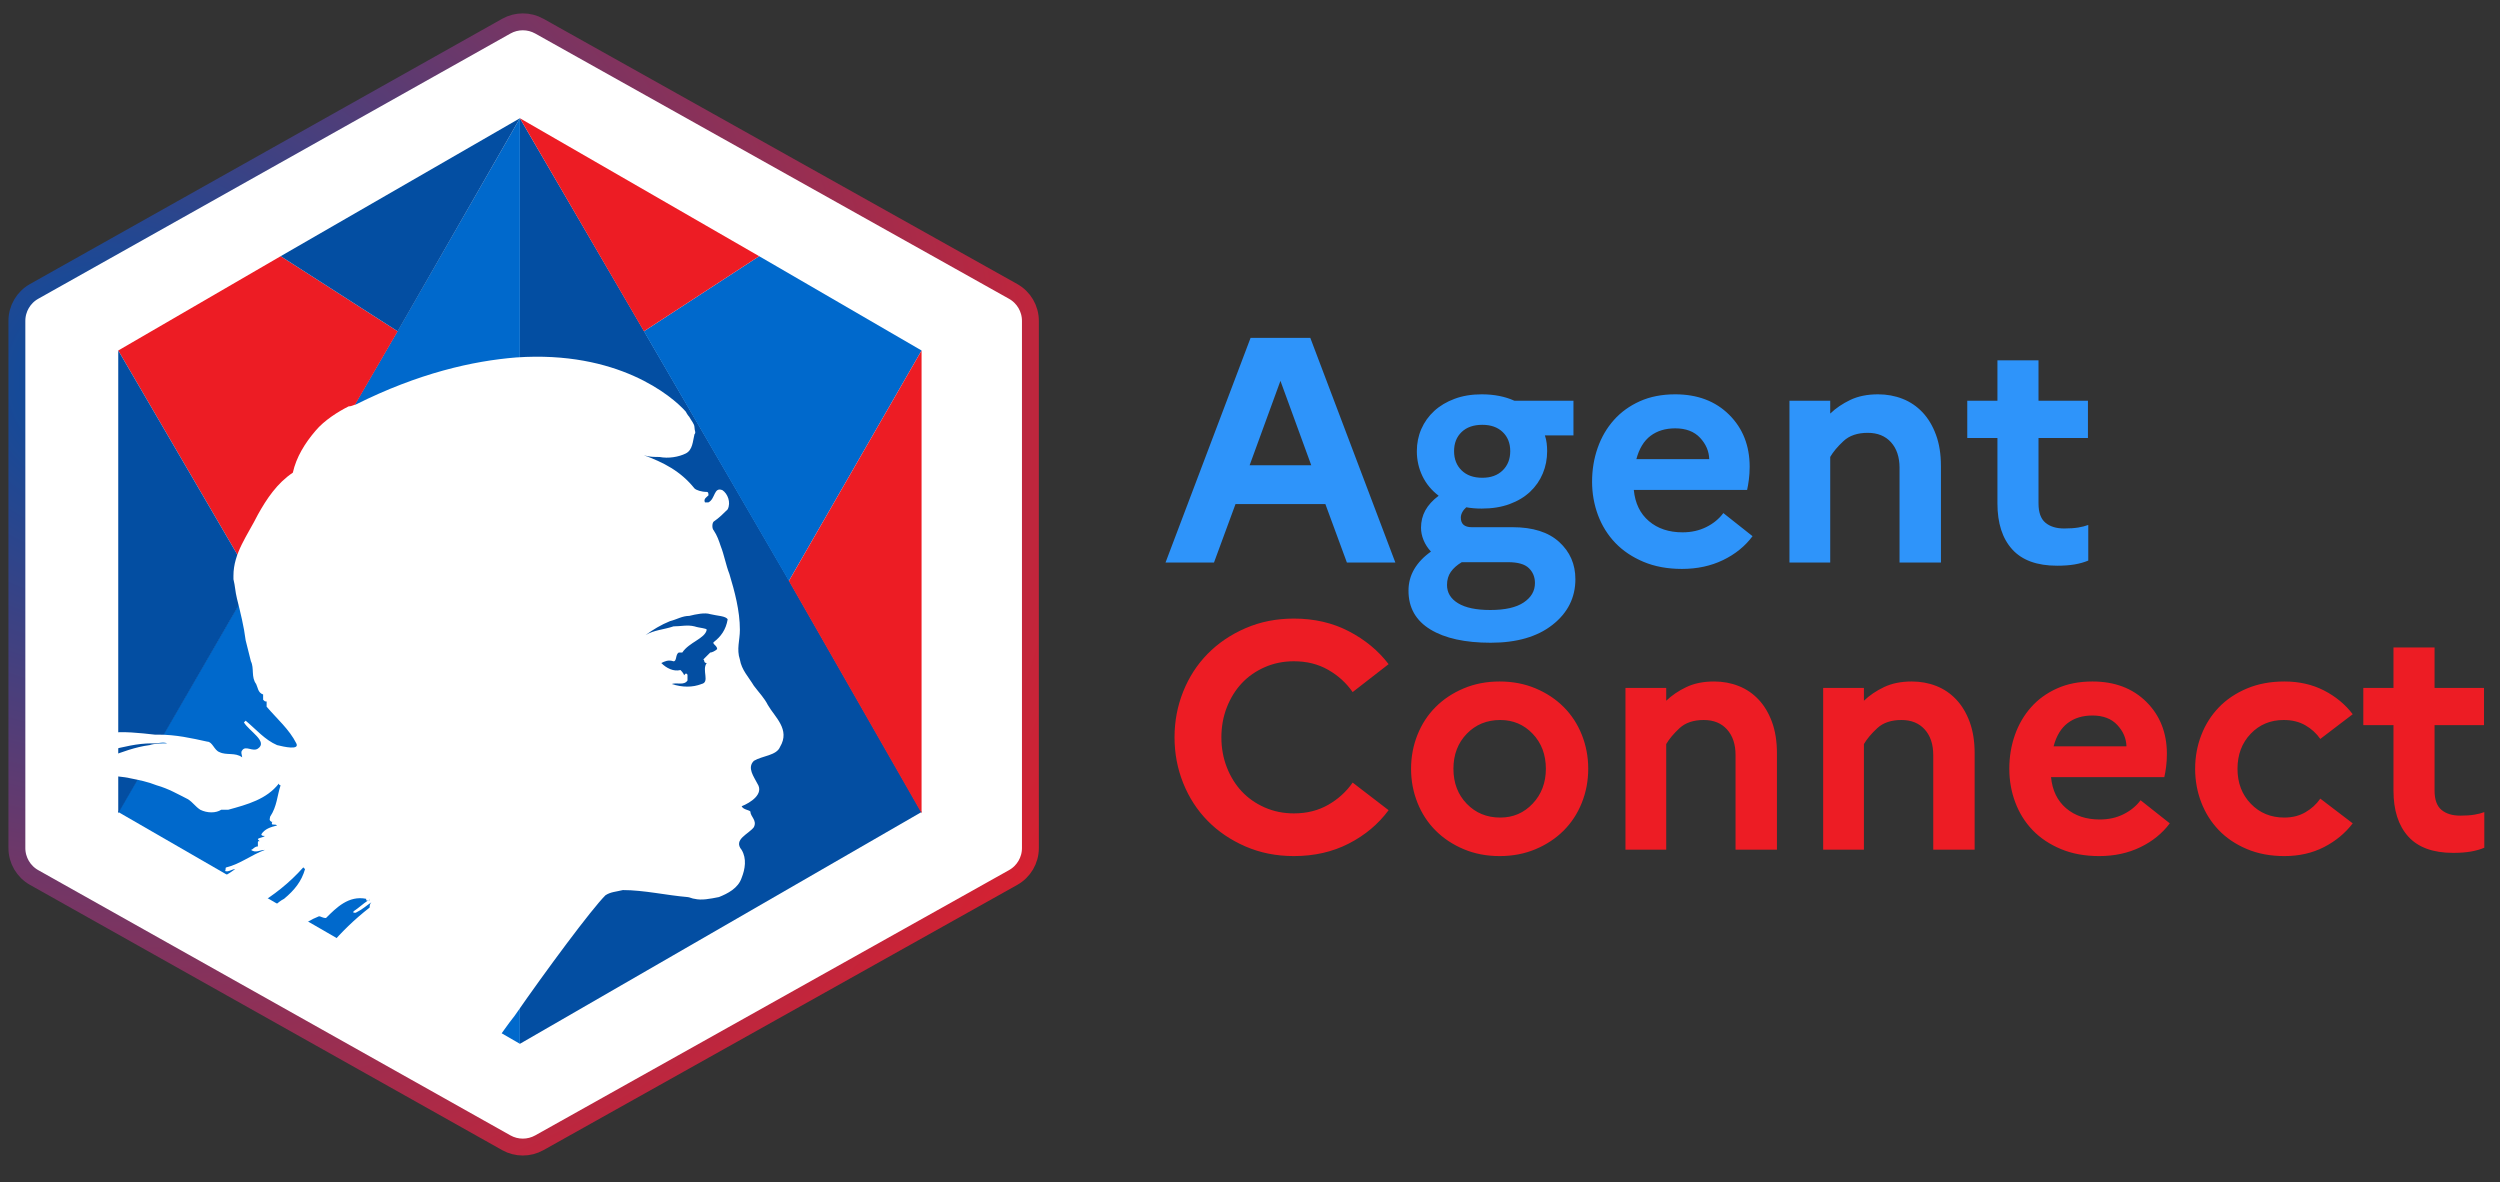 <?xml version="1.0" encoding="UTF-8"?>
<svg width="148px" height="70px" viewBox="0 0 148 70" version="1.1" xmlns="http://www.w3.org/2000/svg" xmlns:xlink="http://www.w3.org/1999/xlink">
    <rect x="0" y="0" width="148" height="70" fill="#333333" stroke="none"/>
    <title>logo-ac@3x</title>
    <defs>
        <radialGradient cx="9.259%" cy="32.018%" fx="9.259%" fy="32.018%" r="114.428%" gradientTransform="translate(0.093,0.32),scale(1,0.893),rotate(15.827),scale(1,0.915),translate(-0.093,-0.32)" id="radialGradient-1">
            <stop stop-color="#034EA2" offset="0%"></stop>
            <stop stop-color="#ED1C24" offset="100%"></stop>
        </radialGradient>
    </defs>
    <g id="Page-1" stroke="none" stroke-width="1" fill="none" fill-rule="evenodd">
        <g id="logo-ac" transform="translate(1, 1)" fill-rule="nonzero">
            <g id="marianne">
                <path d="M0,17.995 L0,49.205 C3.98929502e-15,49.928 0.39,50.595 1.02,50.949 L28.973,66.651 C29.58,66.992 30.321,66.992 30.929,66.652 L58.977,50.949 C59.609,50.595 60,49.928 60,49.204 L60,17.996 C60,17.272 59.609,16.605 58.977,16.251 L30.929,0.548 C30.321,0.208 29.58,0.208 28.973,0.549 L1.02,16.251 C0.39,16.605 -1.19876077e-15,17.272 0,17.995 Z" id="Hexagone" stroke="url(#radialGradient-1)" fill="#FFFFFF" stroke-linejoin="round"></path>
                <g id="Mosaique" transform="translate(6, 6)">
                    <polygon id="Path" fill="#034EA2" points="39.7 27.345 31.119 12.589 23.778 0 23.778 17.233 23.778 54.794 47.557 41.07 47.557 41.07"></polygon>
                    <polygon id="Path" fill="#0069CC" points="31.119 12.613 39.7 27.397 47.557 13.75 47.557 13.75 37.942 8.167"></polygon>
                    <polygon id="Path" fill="#ED1C24" points="37.942 8.167 23.778 2.66453526e-14 31.119 12.613"></polygon>
                    <polygon id="Path" fill="#0069CC" points="31.119 12.613 23.778 2.66453526e-14"></polygon>
                    <polygon id="Path" fill="#ED1C24" points="47.557 41.147 47.557 13.75 39.7 27.397"></polygon>
                    <polygon id="Path" fill="#0069CC" points="7.961 27.345 16.542 12.589 23.778 0 23.778 17.233 23.778 54.794 0 41.07 0 41.07"></polygon>
                    <polygon id="Path" fill="#ED1C24" points="16.542 12.613 7.961 27.397 0 13.75 0 13.75 9.615 8.167"></polygon>
                    <polygon id="Path" fill="#034EA2" points="9.615 8.167 23.778 2.66453526e-14 16.542 12.613"></polygon>
                    <polygon id="Path" fill="#034EA2" points="-1.10844667e-13 41.147 -1.10844667e-13 13.75 7.961 27.397"></polygon>
                </g>
                <g id="Marianne" transform="translate(5.376, 20.117)">
                    <path d="M33.29,16.068 C33.703,16.068 34.117,15.964 34.53,16.068 C34.841,16.171 35.254,16.171 35.254,16.274 C35.151,16.895 34.22,16.998 33.807,17.618 C33.703,17.618 33.703,17.618 33.6,17.618 C33.393,17.722 33.497,18.135 33.29,18.135 C33.083,18.032 32.876,18.135 32.566,18.239 C32.876,18.549 33.29,18.756 33.703,18.652 C33.807,18.652 33.91,18.756 33.91,18.962 C33.91,18.962 34.014,18.962 34.014,18.859 C34.117,18.859 34.117,18.859 34.117,18.962 C34.117,19.066 34.117,19.169 34.117,19.272 C33.91,19.583 33.497,19.479 33.186,19.479 C33.807,19.583 34.427,19.583 34.944,19.479 C35.358,19.272 34.944,18.549 35.254,18.239 C35.151,18.239 35.254,18.032 35.047,18.032 C35.151,17.928 35.358,17.618 35.461,17.618 C35.564,17.618 35.874,17.515 35.874,17.412 C35.874,17.308 35.564,17.205 35.668,16.998 C36.081,16.688 36.495,16.274 36.288,15.757 C36.185,15.551 35.564,15.551 35.254,15.447 C34.841,15.344 34.427,15.447 34.014,15.551 C33.6,15.551 33.29,15.757 32.876,15.861 C32.359,16.068 31.946,16.378 31.429,16.688 C32.153,16.378 32.67,16.274 33.29,16.068 Z" id="Path" fill="#034EA2"></path>
                    <path d="M39.079,20.616 C38.873,20.203 38.562,19.893 38.252,19.479 C37.942,18.962 37.529,18.549 37.425,17.928 C37.218,17.308 37.425,16.791 37.425,16.171 C37.425,15.034 37.115,13.896 36.805,12.863 C36.598,12.346 36.495,11.725 36.288,11.208 C36.185,10.898 36.081,10.588 35.874,10.278 C35.771,10.175 35.771,9.864 35.874,9.761 C36.185,9.554 36.495,9.244 36.702,9.037 C36.908,8.624 36.702,8.107 36.391,7.9 C35.874,7.693 35.978,8.417 35.564,8.624 C35.461,8.624 35.461,8.624 35.358,8.624 C35.254,8.417 35.461,8.314 35.564,8.21 C35.564,8.107 35.564,8.004 35.461,8.004 C35.151,8.004 34.841,7.9 34.737,7.797 C33.91,6.763 32.876,6.246 31.739,5.832 C32.049,5.936 32.359,5.936 32.67,5.936 C33.186,6.039 33.807,5.936 34.22,5.729 C34.634,5.522 34.634,5.005 34.737,4.592 C34.841,4.488 34.737,4.385 34.737,4.178 C34.737,3.972 34.53,3.765 34.427,3.558 C34.427,3.558 34.324,3.455 34.22,3.248 C33.393,2.317 30.188,-0.371 24.192,0.043 C21.607,0.25 18.402,0.973 14.681,2.834 C14.577,2.834 14.474,2.938 14.267,2.938 C13.647,3.248 12.82,3.765 12.303,4.385 C11.682,5.109 11.166,5.936 10.959,6.866 C10.028,7.487 9.408,8.417 8.891,9.348 C8.271,10.588 7.444,11.622 7.444,12.966 C7.444,13.069 7.444,13.173 7.444,13.173 C7.547,13.586 7.547,13.896 7.65,14.31 C7.857,15.137 8.064,15.964 8.167,16.791 C8.271,17.205 8.374,17.618 8.478,18.032 C8.684,18.445 8.478,18.962 8.788,19.376 C8.891,19.583 8.891,19.893 9.201,19.996 C9.201,20.1 9.201,20.203 9.201,20.306 C9.305,20.41 9.305,20.41 9.408,20.41 C9.408,20.513 9.408,20.616 9.408,20.72 C10.028,21.444 10.752,22.064 11.166,22.891 C11.372,23.304 10.442,23.098 10.028,22.994 C9.305,22.684 8.788,22.064 8.167,21.547 C8.167,21.547 8.064,21.65 8.064,21.65 C8.374,22.167 9.511,22.788 8.891,23.201 C8.581,23.408 8.167,22.994 7.961,23.304 C7.857,23.408 7.961,23.615 7.961,23.718 C7.547,23.408 7.03,23.615 6.617,23.408 C6.306,23.304 6.203,22.788 5.893,22.788 C4.962,22.581 4.032,22.374 2.998,22.374 C2.895,22.374 2.791,22.374 2.791,22.374 C1.861,22.271 0.93,22.167 0.103,22.271 L0.103,23.304 C0.93,23.098 1.758,22.891 2.585,22.891 C2.688,22.891 2.791,22.891 2.791,22.891 C2.998,22.891 3.308,22.788 3.515,22.891 C3.205,22.891 2.791,22.891 2.481,22.994 C1.654,23.098 0.827,23.408 1.74793513e-13,23.718 L1.74793513e-13,24.752 C0.414,24.855 0.93,24.855 1.344,24.959 C1.861,25.062 2.378,25.165 2.895,25.372 C3.618,25.579 4.135,25.889 4.756,26.199 C5.066,26.406 5.169,26.613 5.479,26.82 C5.893,27.026 6.41,27.026 6.72,26.82 C6.823,26.82 7.03,26.82 7.134,26.82 C8.271,26.509 9.408,26.199 10.132,25.269 C10.132,25.372 10.235,25.372 10.235,25.372 C10.028,25.992 10.028,26.613 9.615,27.233 C9.615,27.336 9.511,27.44 9.718,27.543 C9.822,27.543 9.822,27.543 9.822,27.543 C9.718,27.543 9.718,27.543 9.718,27.647 C9.718,27.75 9.925,27.647 10.028,27.75 C9.615,27.853 9.305,27.957 9.098,28.267 C9.098,28.37 9.201,28.37 9.305,28.37 C9.201,28.474 8.891,28.474 8.891,28.577 C8.891,28.577 8.994,28.68 8.994,28.68 C8.891,28.68 8.891,28.68 8.891,28.784 C8.891,28.887 8.891,28.887 8.891,28.991 C8.684,28.991 8.581,29.197 8.478,29.197 C8.788,29.404 8.994,29.197 9.305,29.197 C8.478,29.508 7.857,30.024 7.03,30.231 C6.927,30.231 7.03,30.438 6.927,30.438 C7.134,30.541 7.34,30.335 7.547,30.335 C7.134,30.645 6.72,30.852 6.306,31.058 L8.788,32.506 C9.822,31.885 10.752,31.162 11.579,30.231 C11.579,30.231 11.682,30.335 11.682,30.335 C11.476,31.058 11.062,31.575 10.442,32.092 C10.028,32.299 9.718,32.712 9.408,32.816 L11.269,33.85 C11.682,33.54 11.993,33.333 12.51,33.126 C12.613,33.126 12.716,33.229 12.923,33.229 C13.543,32.609 14.267,31.885 15.301,32.092 C15.301,32.196 15.301,32.196 15.404,32.196 C15.404,32.196 15.404,32.196 15.404,32.196 C15.404,32.196 15.508,32.196 15.508,32.092 C15.508,32.196 15.508,32.196 15.404,32.196 C15.094,32.402 14.887,32.609 14.577,32.816 C14.474,32.919 14.577,32.919 14.681,32.919 C15.094,32.712 15.301,32.506 15.611,32.299 C15.508,32.402 15.508,32.506 15.508,32.609 C14.577,33.333 13.854,34.056 13.13,34.884 L22.951,40.57 C23.262,40.156 23.675,39.536 24.089,39.019 C25.95,36.331 28.638,32.712 29.465,31.885 C29.775,31.679 30.085,31.679 30.498,31.575 C31.739,31.575 33.083,31.885 34.324,31.989 C34.427,31.989 34.634,32.092 34.737,32.092 C35.151,32.196 35.668,32.092 36.185,31.989 C36.702,31.782 37.322,31.472 37.529,30.852 C37.735,30.335 37.839,29.714 37.529,29.197 C37.012,28.577 37.942,28.267 38.252,27.853 C38.459,27.44 38.046,27.233 38.046,26.923 C37.942,26.82 37.632,26.82 37.529,26.613 C38.046,26.406 38.873,25.889 38.459,25.269 C38.252,24.855 37.839,24.338 38.252,23.925 C38.769,23.615 39.596,23.615 39.803,23.098 C40.423,22.064 39.493,21.34 39.079,20.616 Z M35.874,16.895 C35.771,16.998 36.081,17.101 36.081,17.308 C35.978,17.412 35.771,17.515 35.668,17.515 C35.564,17.618 35.358,17.825 35.254,17.928 C35.358,17.928 35.254,18.135 35.461,18.135 C35.151,18.549 35.668,19.272 35.151,19.376 C34.634,19.583 34.014,19.583 33.393,19.376 C33.703,19.272 34.117,19.479 34.324,19.169 C34.324,19.066 34.324,18.962 34.324,18.859 C34.324,18.756 34.22,18.756 34.22,18.756 C34.117,18.859 34.117,18.859 34.117,18.859 C34.117,18.756 33.91,18.549 33.91,18.549 C33.497,18.652 33.083,18.445 32.773,18.135 C32.98,18.032 33.186,17.928 33.497,18.032 C33.703,18.032 33.6,17.618 33.807,17.515 C33.91,17.515 33.91,17.515 34.014,17.515 C34.427,16.895 35.358,16.688 35.461,16.171 C35.461,16.068 35.047,16.068 34.737,15.964 C34.324,15.861 33.91,15.964 33.497,15.964 C32.876,16.171 32.359,16.171 31.842,16.481 C32.256,16.171 32.773,15.861 33.29,15.654 C33.703,15.551 34.014,15.344 34.427,15.344 C34.841,15.24 35.358,15.137 35.668,15.24 C36.081,15.344 36.598,15.344 36.702,15.551 C36.598,16.171 36.288,16.584 35.874,16.895 Z" id="Shape" fill="#FFFFFF"></path>
                </g>
            </g>
            <g id="Agent-Connect" transform="translate(68, 19)">
                <path d="M2.869,13.3 L4.142,9.842 L9.462,9.842 L10.735,13.3 L13.604,13.3 L8.569,-1.3500312e-13 L5.035,-1.3500312e-13 L0,13.3 L2.869,13.3 Z M8.626,7.543 L4.978,7.543 L6.802,2.546 L8.626,7.543 Z M19.247,18.05 C20.792,18.05 22.015,17.695 22.914,16.986 C23.813,16.277 24.263,15.377 24.263,14.288 C24.263,13.401 23.943,12.667 23.303,12.084 C22.664,11.501 21.742,11.21 20.539,11.21 L18.126,11.21 C17.911,11.21 17.749,11.162 17.642,11.068 C17.534,10.973 17.48,10.83 17.48,10.64 C17.48,10.539 17.509,10.434 17.566,10.326 C17.622,10.219 17.702,10.121 17.803,10.032 C17.942,10.057 18.088,10.076 18.24,10.089 C18.392,10.102 18.55,10.108 18.715,10.108 C19.336,10.108 19.887,10.019 20.368,9.842 C20.849,9.665 21.255,9.421 21.584,9.111 C21.913,8.8 22.163,8.439 22.334,8.027 C22.506,7.616 22.591,7.176 22.591,6.707 C22.591,6.542 22.581,6.384 22.562,6.232 C22.544,6.08 22.509,5.928 22.458,5.776 L24.149,5.776 L24.149,3.724 L20.653,3.724 C20.374,3.597 20.073,3.502 19.75,3.439 C19.427,3.376 19.082,3.344 18.715,3.344 C18.12,3.344 17.584,3.433 17.11,3.61 C16.634,3.787 16.232,4.028 15.903,4.332 C15.574,4.636 15.32,4.991 15.143,5.396 C14.966,5.801 14.877,6.238 14.877,6.707 C14.877,7.239 14.988,7.733 15.21,8.189 C15.431,8.645 15.751,9.031 16.169,9.348 C15.814,9.614 15.552,9.902 15.38,10.213 C15.21,10.523 15.124,10.868 15.124,11.248 C15.124,11.489 15.175,11.732 15.276,11.979 C15.377,12.226 15.523,12.451 15.713,12.654 C15.282,12.958 14.953,13.303 14.725,13.69 C14.497,14.076 14.383,14.503 14.383,14.972 C14.383,15.973 14.814,16.736 15.675,17.262 C16.536,17.787 17.727,18.05 19.247,18.05 Z M18.753,8.284 C18.234,8.284 17.825,8.138 17.527,7.847 C17.23,7.556 17.081,7.176 17.081,6.707 C17.081,6.238 17.23,5.862 17.527,5.577 C17.825,5.292 18.234,5.149 18.753,5.149 C19.26,5.149 19.662,5.292 19.959,5.577 C20.257,5.862 20.406,6.238 20.406,6.707 C20.406,7.176 20.257,7.556 19.959,7.847 C19.662,8.138 19.26,8.284 18.753,8.284 Z M19.228,16.112 C18.392,16.112 17.756,15.979 17.319,15.713 C16.881,15.447 16.663,15.086 16.663,14.63 C16.663,14.326 16.739,14.066 16.891,13.851 C17.043,13.636 17.258,13.446 17.537,13.281 L20.273,13.281 C20.856,13.281 21.267,13.398 21.508,13.633 C21.749,13.867 21.869,14.161 21.869,14.516 C21.869,14.985 21.647,15.368 21.204,15.665 C20.761,15.963 20.102,16.112 19.228,16.112 Z M30.571,13.68 C31.47,13.68 32.281,13.506 33.003,13.158 C33.725,12.809 34.308,12.337 34.751,11.742 L33.022,10.374 C32.769,10.716 32.433,10.992 32.015,11.2 C31.597,11.409 31.128,11.514 30.609,11.514 C29.798,11.514 29.133,11.292 28.614,10.849 C28.095,10.406 27.797,9.791 27.721,9.006 L34.428,9.006 C34.466,8.841 34.501,8.639 34.532,8.398 C34.564,8.157 34.58,7.904 34.58,7.638 C34.58,6.384 34.175,5.355 33.364,4.551 C32.553,3.746 31.489,3.344 30.172,3.344 C29.387,3.344 28.69,3.48 28.082,3.752 C27.474,4.025 26.961,4.395 26.543,4.864 C26.125,5.333 25.805,5.88 25.584,6.508 C25.362,7.135 25.251,7.803 25.251,8.512 C25.251,9.209 25.368,9.87 25.602,10.498 C25.837,11.124 26.179,11.672 26.628,12.141 C27.078,12.61 27.636,12.983 28.3,13.262 C28.965,13.541 29.722,13.68 30.571,13.68 Z M32.186,7.182 L27.873,7.182 C28.038,6.561 28.316,6.102 28.709,5.804 C29.102,5.507 29.589,5.358 30.172,5.358 C30.805,5.358 31.296,5.545 31.645,5.918 C31.993,6.292 32.173,6.713 32.186,7.182 Z M39.349,13.3 L39.349,7.049 C39.526,6.745 39.789,6.431 40.138,6.109 C40.486,5.785 40.964,5.624 41.572,5.624 C42.155,5.624 42.614,5.811 42.95,6.184 C43.285,6.558 43.453,7.062 43.453,7.695 L43.453,13.3 L45.904,13.3 L45.904,7.6 C45.904,6.891 45.806,6.27 45.609,5.738 C45.413,5.206 45.147,4.763 44.812,4.408 C44.476,4.053 44.083,3.787 43.633,3.61 C43.184,3.433 42.699,3.344 42.18,3.344 C41.547,3.344 40.999,3.455 40.536,3.676 C40.074,3.898 39.678,4.167 39.349,4.484 L39.349,3.724 L36.936,3.724 L36.936,13.3 L39.349,13.3 Z M52.782,13.49 C53.175,13.49 53.52,13.465 53.818,13.414 C54.115,13.363 54.384,13.287 54.625,13.186 L54.625,11.077 C54.46,11.14 54.264,11.191 54.036,11.229 C53.808,11.267 53.529,11.286 53.2,11.286 C52.731,11.286 52.361,11.172 52.089,10.944 C51.816,10.716 51.68,10.336 51.68,9.804 L51.68,5.928 L54.606,5.928 L54.606,3.724 L51.68,3.724 L51.68,1.33 L49.248,1.33 L49.248,3.724 L47.462,3.724 L47.462,5.928 L49.248,5.928 L49.248,9.804 C49.248,10.969 49.539,11.875 50.122,12.521 C50.705,13.167 51.591,13.49 52.782,13.49 Z" id="Agent" fill="#2E94FA"></path>
                <path d="M7.6,30.68 C8.803,30.68 9.886,30.433 10.849,29.939 C11.812,29.445 12.597,28.786 13.205,27.963 L11.077,26.329 C10.697,26.874 10.213,27.314 9.623,27.649 C9.034,27.985 8.36,28.153 7.6,28.153 C6.979,28.153 6.403,28.036 5.871,27.802 C5.339,27.567 4.886,27.25 4.513,26.852 C4.139,26.453 3.844,25.977 3.629,25.427 C3.414,24.875 3.306,24.283 3.306,23.65 C3.306,23.017 3.414,22.424 3.629,21.873 C3.844,21.323 4.139,20.848 4.513,20.448 C4.886,20.049 5.339,19.733 5.871,19.498 C6.403,19.264 6.979,19.147 7.6,19.147 C8.36,19.147 9.034,19.315 9.623,19.651 C10.213,19.986 10.697,20.426 11.077,20.971 L13.205,19.318 C12.597,18.52 11.812,17.871 10.849,17.37 C9.886,16.87 8.803,16.62 7.6,16.62 C6.561,16.62 5.605,16.81 4.731,17.19 C3.857,17.57 3.11,18.077 2.489,18.71 C1.868,19.343 1.387,20.087 1.045,20.942 C0.703,21.797 0.532,22.7 0.532,23.65 C0.532,24.6 0.703,25.503 1.045,26.358 C1.387,27.212 1.868,27.957 2.489,28.59 C3.11,29.223 3.857,29.73 4.731,30.11 C5.605,30.49 6.561,30.68 7.6,30.68 Z M19.779,30.68 C20.552,30.68 21.261,30.544 21.907,30.271 C22.553,29.999 23.107,29.632 23.57,29.169 C24.032,28.707 24.39,28.159 24.643,27.526 C24.896,26.893 25.023,26.221 25.023,25.512 C25.023,24.803 24.896,24.131 24.643,23.498 C24.39,22.865 24.032,22.317 23.57,21.855 C23.107,21.392 22.553,21.025 21.907,20.753 C21.261,20.48 20.552,20.344 19.779,20.344 C19.006,20.344 18.297,20.48 17.651,20.753 C17.005,21.025 16.451,21.392 15.989,21.855 C15.526,22.317 15.168,22.865 14.915,23.498 C14.662,24.131 14.535,24.803 14.535,25.512 C14.535,26.221 14.662,26.893 14.915,27.526 C15.168,28.159 15.526,28.707 15.989,29.169 C16.451,29.632 17.005,29.999 17.651,30.271 C18.297,30.544 19.006,30.68 19.779,30.68 Z M19.817,28.4 C19.019,28.4 18.357,28.128 17.831,27.583 C17.306,27.038 17.043,26.348 17.043,25.512 C17.043,24.676 17.306,23.986 17.831,23.441 C18.357,22.896 19.019,22.624 19.817,22.624 C20.577,22.624 21.217,22.896 21.736,23.441 C22.255,23.986 22.515,24.676 22.515,25.512 C22.515,26.335 22.255,27.023 21.736,27.573 C21.217,28.125 20.577,28.4 19.817,28.4 Z M29.64,30.3 L29.64,24.049 C29.817,23.745 30.08,23.431 30.428,23.108 C30.777,22.785 31.255,22.624 31.863,22.624 C32.446,22.624 32.905,22.811 33.24,23.184 C33.576,23.558 33.744,24.062 33.744,24.695 L33.744,30.3 L36.195,30.3 L36.195,24.6 C36.195,23.891 36.097,23.27 35.901,22.738 C35.704,22.206 35.438,21.763 35.102,21.408 C34.767,21.053 34.374,20.787 33.925,20.61 C33.475,20.433 32.99,20.344 32.471,20.344 C31.838,20.344 31.29,20.455 30.828,20.677 C30.365,20.898 29.969,21.167 29.64,21.484 L29.64,20.724 L27.227,20.724 L27.227,30.3 L29.64,30.3 Z M41.344,30.3 L41.344,24.049 C41.521,23.745 41.784,23.431 42.133,23.108 C42.481,22.785 42.959,22.624 43.567,22.624 C44.15,22.624 44.609,22.811 44.944,23.184 C45.28,23.558 45.448,24.062 45.448,24.695 L45.448,30.3 L47.899,30.3 L47.899,24.6 C47.899,23.891 47.801,23.27 47.605,22.738 C47.408,22.206 47.142,21.763 46.806,21.408 C46.471,21.053 46.078,20.787 45.629,20.61 C45.179,20.433 44.694,20.344 44.175,20.344 C43.542,20.344 42.994,20.455 42.532,20.677 C42.069,20.898 41.673,21.167 41.344,21.484 L41.344,20.724 L38.931,20.724 L38.931,30.3 L41.344,30.3 Z M55.271,30.68 C56.17,30.68 56.981,30.506 57.703,30.157 C58.425,29.809 59.008,29.337 59.451,28.742 L57.722,27.374 C57.469,27.716 57.133,27.991 56.715,28.201 C56.297,28.41 55.828,28.514 55.309,28.514 C54.498,28.514 53.833,28.292 53.314,27.849 C52.795,27.406 52.497,26.791 52.421,26.006 L59.128,26.006 C59.166,25.841 59.201,25.639 59.233,25.398 C59.264,25.157 59.28,24.904 59.28,24.638 C59.28,23.384 58.875,22.355 58.064,21.55 C57.253,20.746 56.189,20.344 54.872,20.344 C54.087,20.344 53.39,20.48 52.782,20.753 C52.174,21.025 51.661,21.395 51.243,21.864 C50.825,22.333 50.505,22.881 50.283,23.508 C50.062,24.134 49.951,24.803 49.951,25.512 C49.951,26.209 50.068,26.87 50.303,27.497 C50.537,28.125 50.879,28.672 51.328,29.141 C51.778,29.61 52.336,29.983 53.001,30.262 C53.666,30.541 54.422,30.68 55.271,30.68 Z M56.886,24.182 L52.573,24.182 C52.738,23.561 53.016,23.102 53.409,22.805 C53.802,22.507 54.289,22.358 54.872,22.358 C55.505,22.358 55.996,22.545 56.344,22.919 C56.693,23.292 56.873,23.713 56.886,24.182 Z M66.234,30.68 C67.108,30.68 67.89,30.503 68.581,30.148 C69.271,29.793 69.838,29.325 70.281,28.742 L68.362,27.279 C68.134,27.608 67.84,27.878 67.478,28.087 C67.118,28.296 66.703,28.4 66.234,28.4 C65.436,28.4 64.774,28.128 64.249,27.583 C63.723,27.038 63.46,26.348 63.46,25.512 C63.46,24.676 63.72,23.986 64.239,23.441 C64.758,22.896 65.411,22.624 66.196,22.624 C66.69,22.624 67.118,22.729 67.478,22.938 C67.84,23.146 68.134,23.416 68.362,23.745 L70.281,22.282 C69.838,21.699 69.271,21.231 68.581,20.876 C67.89,20.521 67.108,20.344 66.234,20.344 C65.411,20.344 64.67,20.483 64.011,20.762 C63.352,21.041 62.798,21.414 62.349,21.883 C61.899,22.352 61.554,22.899 61.313,23.526 C61.072,24.154 60.952,24.815 60.952,25.512 C60.952,26.209 61.072,26.87 61.313,27.497 C61.554,28.125 61.899,28.672 62.349,29.141 C62.798,29.61 63.352,29.983 64.011,30.262 C64.67,30.541 65.411,30.68 66.234,30.68 Z M76.228,30.49 C76.621,30.49 76.966,30.465 77.263,30.414 C77.561,30.363 77.83,30.287 78.071,30.186 L78.071,28.077 C77.906,28.14 77.71,28.191 77.482,28.229 C77.254,28.267 76.975,28.286 76.646,28.286 C76.177,28.286 75.807,28.172 75.534,27.944 C75.262,27.716 75.126,27.336 75.126,26.804 L75.126,22.928 L78.052,22.928 L78.052,20.724 L75.126,20.724 L75.126,18.33 L72.694,18.33 L72.694,20.724 L70.908,20.724 L70.908,22.928 L72.694,22.928 L72.694,26.804 C72.694,27.969 72.985,28.875 73.568,29.521 C74.151,30.167 75.037,30.49 76.228,30.49 Z" id="Connect" fill="#ED1C24"></path>
            </g>
        </g>
    </g>
</svg>